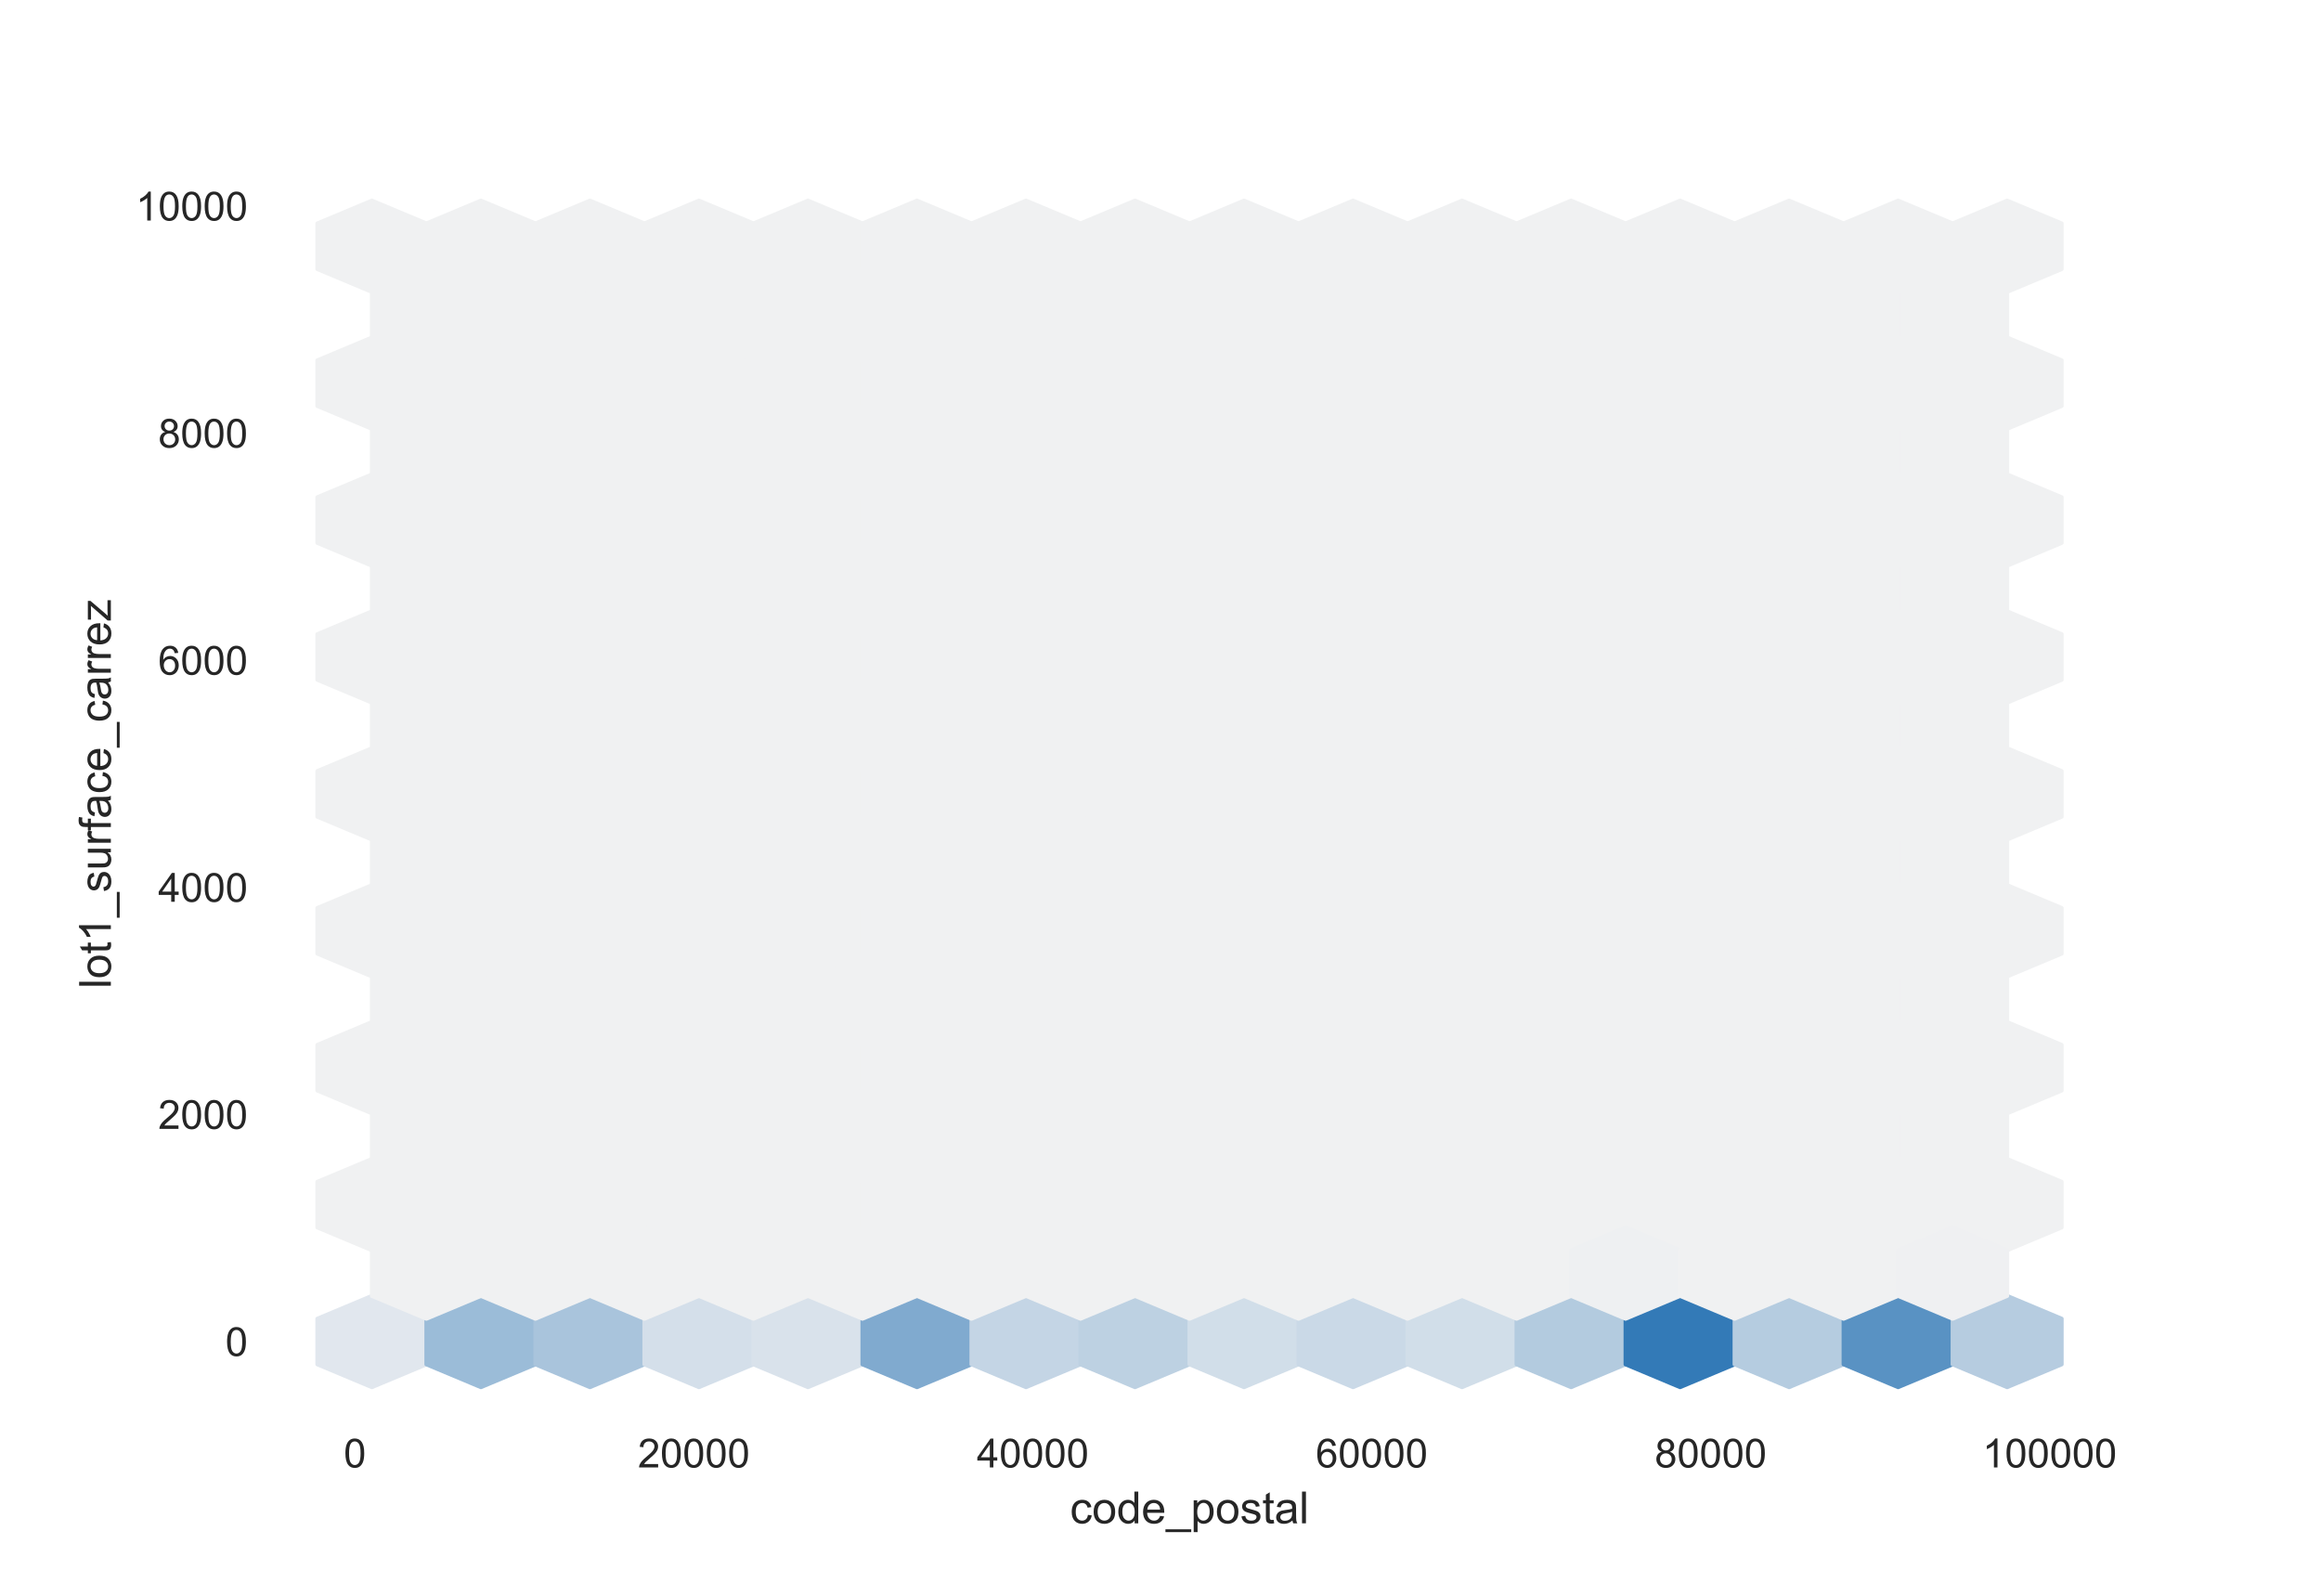 <?xml version="1.0" encoding="utf-8" standalone="no"?>
<!DOCTYPE svg PUBLIC "-//W3C//DTD SVG 1.1//EN"
  "http://www.w3.org/Graphics/SVG/1.1/DTD/svg11.dtd">
<!-- Created with matplotlib (https://matplotlib.org/) -->
<svg height="396pt" version="1.1" viewBox="0 0 576 396" width="576pt" xmlns="http://www.w3.org/2000/svg" xmlns:xlink="http://www.w3.org/1999/xlink">
 <defs>
  <style type="text/css">*{stroke-linecap:butt;stroke-linejoin:round;}</style>
 </defs>
 <g id="figure_1">
  <g id="patch_1">
   <path d="M 0 396 
L 576 396 
L 576 0 
L 0 0 
z
" style="fill:#ffffff;"/>
  </g>
  <g id="axes_1">
   <g id="patch_2">
    <path d="M 72 346.5 
L 518.4 346.5 
L 518.4 47.52 
L 72 47.52 
z
" style="fill:#ffffff;"/>
   </g>
   <g id="matplotlib.axis_1">
    <g id="xtick_1">
     <g id="text_1">
      <!-- 0 -->
      <g style="fill:#262626;" transform="translate(85.305 364.158)scale(0.1 -0.1)">
       <defs>
        <path d="M 4.156 35.297 
Q 4.156 48 6.766 55.734 
Q 9.375 63.484 14.516 67.672 
Q 19.672 71.875 27.484 71.875 
Q 33.25 71.875 37.594 69.547 
Q 41.938 67.234 44.766 62.859 
Q 47.609 58.5 49.219 52.219 
Q 50.828 45.953 50.828 35.297 
Q 50.828 22.703 48.234 14.969 
Q 45.656 7.234 40.5 3 
Q 35.359 -1.219 27.484 -1.219 
Q 17.141 -1.219 11.234 6.203 
Q 4.156 15.141 4.156 35.297 
z
M 13.188 35.297 
Q 13.188 17.672 17.312 11.828 
Q 21.438 6 27.484 6 
Q 33.547 6 37.672 11.859 
Q 41.797 17.719 41.797 35.297 
Q 41.797 52.984 37.672 58.781 
Q 33.547 64.594 27.391 64.594 
Q 21.344 64.594 17.719 59.469 
Q 13.188 52.938 13.188 35.297 
z
" id="ArialMT-48"/>
       </defs>
       <use xlink:href="#ArialMT-48"/>
      </g>
     </g>
    </g>
    <g id="xtick_2">
     <g id="text_2">
      <!-- 20000 -->
      <g style="fill:#262626;" transform="translate(158.299 364.158)scale(0.1 -0.1)">
       <defs>
        <path d="M 50.344 8.453 
L 50.344 0 
L 3.031 0 
Q 2.938 3.172 4.047 6.109 
Q 5.859 10.938 9.828 15.625 
Q 13.812 20.312 21.344 26.469 
Q 33.016 36.031 37.109 41.625 
Q 41.219 47.219 41.219 52.203 
Q 41.219 57.422 37.469 61 
Q 33.734 64.594 27.734 64.594 
Q 21.391 64.594 17.578 60.781 
Q 13.766 56.984 13.719 50.25 
L 4.688 51.172 
Q 5.609 61.281 11.656 66.578 
Q 17.719 71.875 27.938 71.875 
Q 38.234 71.875 44.234 66.156 
Q 50.25 60.453 50.25 52 
Q 50.25 47.703 48.484 43.547 
Q 46.734 39.406 42.656 34.812 
Q 38.578 30.219 29.109 22.219 
Q 21.188 15.578 18.938 13.203 
Q 16.703 10.844 15.234 8.453 
z
" id="ArialMT-50"/>
       </defs>
       <use xlink:href="#ArialMT-50"/>
       <use x="55.615" xlink:href="#ArialMT-48"/>
       <use x="111.23" xlink:href="#ArialMT-48"/>
       <use x="166.846" xlink:href="#ArialMT-48"/>
       <use x="222.461" xlink:href="#ArialMT-48"/>
      </g>
     </g>
    </g>
    <g id="xtick_3">
     <g id="text_3">
      <!-- 40000 -->
      <g style="fill:#262626;" transform="translate(242.415 364.158)scale(0.1 -0.1)">
       <defs>
        <path d="M 32.328 0 
L 32.328 17.141 
L 1.266 17.141 
L 1.266 25.203 
L 33.938 71.578 
L 41.109 71.578 
L 41.109 25.203 
L 50.781 25.203 
L 50.781 17.141 
L 41.109 17.141 
L 41.109 0 
z
M 32.328 25.203 
L 32.328 57.469 
L 9.906 25.203 
z
" id="ArialMT-52"/>
       </defs>
       <use xlink:href="#ArialMT-52"/>
       <use x="55.615" xlink:href="#ArialMT-48"/>
       <use x="111.23" xlink:href="#ArialMT-48"/>
       <use x="166.846" xlink:href="#ArialMT-48"/>
       <use x="222.461" xlink:href="#ArialMT-48"/>
      </g>
     </g>
    </g>
    <g id="xtick_4">
     <g id="text_4">
      <!-- 60000 -->
      <g style="fill:#262626;" transform="translate(326.531 364.158)scale(0.1 -0.1)">
       <defs>
        <path d="M 49.75 54.047 
L 41.016 53.375 
Q 39.844 58.547 37.703 60.891 
Q 34.125 64.656 28.906 64.656 
Q 24.703 64.656 21.531 62.312 
Q 17.391 59.281 14.984 53.469 
Q 12.594 47.656 12.5 36.922 
Q 15.672 41.75 20.266 44.094 
Q 24.859 46.438 29.891 46.438 
Q 38.672 46.438 44.844 39.969 
Q 51.031 33.5 51.031 23.25 
Q 51.031 16.5 48.125 10.719 
Q 45.219 4.938 40.141 1.859 
Q 35.062 -1.219 28.609 -1.219 
Q 17.625 -1.219 10.688 6.859 
Q 3.766 14.938 3.766 33.5 
Q 3.766 54.25 11.422 63.672 
Q 18.109 71.875 29.438 71.875 
Q 37.891 71.875 43.281 67.141 
Q 48.688 62.406 49.75 54.047 
z
M 13.875 23.188 
Q 13.875 18.656 15.797 14.5 
Q 17.719 10.359 21.188 8.172 
Q 24.656 6 28.469 6 
Q 34.031 6 38.031 10.484 
Q 42.047 14.984 42.047 22.703 
Q 42.047 30.125 38.078 34.391 
Q 34.125 38.672 28.125 38.672 
Q 22.172 38.672 18.016 34.391 
Q 13.875 30.125 13.875 23.188 
z
" id="ArialMT-54"/>
       </defs>
       <use xlink:href="#ArialMT-54"/>
       <use x="55.615" xlink:href="#ArialMT-48"/>
       <use x="111.23" xlink:href="#ArialMT-48"/>
       <use x="166.846" xlink:href="#ArialMT-48"/>
       <use x="222.461" xlink:href="#ArialMT-48"/>
      </g>
     </g>
    </g>
    <g id="xtick_5">
     <g id="text_5">
      <!-- 80000 -->
      <g style="fill:#262626;" transform="translate(410.647 364.158)scale(0.1 -0.1)">
       <defs>
        <path d="M 17.672 38.812 
Q 12.203 40.828 9.562 44.531 
Q 6.938 48.25 6.938 53.422 
Q 6.938 61.234 12.547 66.547 
Q 18.172 71.875 27.484 71.875 
Q 36.859 71.875 42.578 66.422 
Q 48.297 60.984 48.297 53.172 
Q 48.297 48.188 45.672 44.5 
Q 43.062 40.828 37.75 38.812 
Q 44.344 36.672 47.781 31.875 
Q 51.219 27.094 51.219 20.453 
Q 51.219 11.281 44.719 5.031 
Q 38.234 -1.219 27.641 -1.219 
Q 17.047 -1.219 10.547 5.047 
Q 4.047 11.328 4.047 20.703 
Q 4.047 27.688 7.594 32.391 
Q 11.141 37.109 17.672 38.812 
z
M 15.922 53.719 
Q 15.922 48.641 19.188 45.406 
Q 22.469 42.188 27.688 42.188 
Q 32.766 42.188 36.016 45.375 
Q 39.266 48.578 39.266 53.219 
Q 39.266 58.062 35.906 61.359 
Q 32.562 64.656 27.594 64.656 
Q 22.562 64.656 19.234 61.422 
Q 15.922 58.203 15.922 53.719 
z
M 13.094 20.656 
Q 13.094 16.891 14.875 13.375 
Q 16.656 9.859 20.172 7.922 
Q 23.688 6 27.734 6 
Q 34.031 6 38.125 10.047 
Q 42.234 14.109 42.234 20.359 
Q 42.234 26.703 38.016 30.859 
Q 33.797 35.016 27.438 35.016 
Q 21.234 35.016 17.156 30.906 
Q 13.094 26.812 13.094 20.656 
z
" id="ArialMT-56"/>
       </defs>
       <use xlink:href="#ArialMT-56"/>
       <use x="55.615" xlink:href="#ArialMT-48"/>
       <use x="111.23" xlink:href="#ArialMT-48"/>
       <use x="166.846" xlink:href="#ArialMT-48"/>
       <use x="222.461" xlink:href="#ArialMT-48"/>
      </g>
     </g>
    </g>
    <g id="xtick_6">
     <g id="text_6">
      <!-- 100000 -->
      <g style="fill:#262626;" transform="translate(491.983 364.158)scale(0.1 -0.1)">
       <defs>
        <path d="M 37.25 0 
L 28.469 0 
L 28.469 56 
Q 25.297 52.984 20.141 49.953 
Q 14.984 46.922 10.891 45.406 
L 10.891 53.906 
Q 18.266 57.375 23.781 62.297 
Q 29.297 67.234 31.594 71.875 
L 37.25 71.875 
z
" id="ArialMT-49"/>
       </defs>
       <use xlink:href="#ArialMT-49"/>
       <use x="55.615" xlink:href="#ArialMT-48"/>
       <use x="111.23" xlink:href="#ArialMT-48"/>
       <use x="166.846" xlink:href="#ArialMT-48"/>
       <use x="222.461" xlink:href="#ArialMT-48"/>
       <use x="278.076" xlink:href="#ArialMT-48"/>
      </g>
     </g>
    </g>
    <g id="text_7">
     <!-- code_postal -->
     <g style="fill:#262626;" transform="translate(265.54 378.019)scale(0.11 -0.11)">
      <defs>
       <path d="M 40.438 19 
L 49.078 17.875 
Q 47.656 8.938 41.812 3.875 
Q 35.984 -1.172 27.484 -1.172 
Q 16.844 -1.172 10.375 5.781 
Q 3.906 12.75 3.906 25.734 
Q 3.906 34.125 6.688 40.422 
Q 9.469 46.734 15.156 49.875 
Q 20.844 53.031 27.547 53.031 
Q 35.984 53.031 41.359 48.75 
Q 46.734 44.484 48.25 36.625 
L 39.703 35.297 
Q 38.484 40.531 35.375 43.156 
Q 32.281 45.797 27.875 45.797 
Q 21.234 45.797 17.078 41.031 
Q 12.938 36.281 12.938 25.984 
Q 12.938 15.531 16.938 10.797 
Q 20.953 6.062 27.391 6.062 
Q 32.562 6.062 36.031 9.234 
Q 39.5 12.406 40.438 19 
z
" id="ArialMT-99"/>
       <path d="M 3.328 25.922 
Q 3.328 40.328 11.328 47.266 
Q 18.016 53.031 27.641 53.031 
Q 38.328 53.031 45.109 46.016 
Q 51.906 39.016 51.906 26.656 
Q 51.906 16.656 48.906 10.906 
Q 45.906 5.172 40.156 2 
Q 34.422 -1.172 27.641 -1.172 
Q 16.75 -1.172 10.031 5.812 
Q 3.328 12.797 3.328 25.922 
z
M 12.359 25.922 
Q 12.359 15.969 16.703 11.016 
Q 21.047 6.062 27.641 6.062 
Q 34.188 6.062 38.531 11.031 
Q 42.875 16.016 42.875 26.219 
Q 42.875 35.844 38.5 40.797 
Q 34.125 45.75 27.641 45.75 
Q 21.047 45.75 16.703 40.812 
Q 12.359 35.891 12.359 25.922 
z
" id="ArialMT-111"/>
       <path d="M 40.234 0 
L 40.234 6.547 
Q 35.297 -1.172 25.734 -1.172 
Q 19.531 -1.172 14.328 2.25 
Q 9.125 5.672 6.266 11.797 
Q 3.422 17.922 3.422 25.875 
Q 3.422 33.641 6 39.969 
Q 8.594 46.297 13.766 49.656 
Q 18.953 53.031 25.344 53.031 
Q 30.031 53.031 33.688 51.047 
Q 37.359 49.078 39.656 45.906 
L 39.656 71.578 
L 48.391 71.578 
L 48.391 0 
z
M 12.453 25.875 
Q 12.453 15.922 16.641 10.984 
Q 20.844 6.062 26.562 6.062 
Q 32.328 6.062 36.344 10.766 
Q 40.375 15.484 40.375 25.141 
Q 40.375 35.797 36.266 40.766 
Q 32.172 45.75 26.172 45.75 
Q 20.312 45.75 16.375 40.969 
Q 12.453 36.188 12.453 25.875 
z
" id="ArialMT-100"/>
       <path d="M 42.094 16.703 
L 51.172 15.578 
Q 49.031 7.625 43.219 3.219 
Q 37.406 -1.172 28.375 -1.172 
Q 17 -1.172 10.328 5.828 
Q 3.656 12.844 3.656 25.484 
Q 3.656 38.578 10.391 45.797 
Q 17.141 53.031 27.875 53.031 
Q 38.281 53.031 44.875 45.953 
Q 51.469 38.875 51.469 26.031 
Q 51.469 25.25 51.422 23.688 
L 12.75 23.688 
Q 13.234 15.141 17.578 10.594 
Q 21.922 6.062 28.422 6.062 
Q 33.25 6.062 36.672 8.594 
Q 40.094 11.141 42.094 16.703 
z
M 13.234 30.906 
L 42.188 30.906 
Q 41.609 37.453 38.875 40.719 
Q 34.672 45.797 27.984 45.797 
Q 21.922 45.797 17.797 41.75 
Q 13.672 37.703 13.234 30.906 
z
" id="ArialMT-101"/>
       <path d="M -1.516 -19.875 
L -1.516 -13.531 
L 56.734 -13.531 
L 56.734 -19.875 
z
" id="ArialMT-95"/>
       <path d="M 6.594 -19.875 
L 6.594 51.859 
L 14.594 51.859 
L 14.594 45.125 
Q 17.438 49.078 21 51.047 
Q 24.562 53.031 29.641 53.031 
Q 36.281 53.031 41.359 49.609 
Q 46.438 46.188 49.016 39.953 
Q 51.609 33.734 51.609 26.312 
Q 51.609 18.359 48.75 11.984 
Q 45.906 5.609 40.453 2.219 
Q 35.016 -1.172 29 -1.172 
Q 24.609 -1.172 21.109 0.688 
Q 17.625 2.547 15.375 5.375 
L 15.375 -19.875 
z
M 14.547 25.641 
Q 14.547 15.625 18.594 10.844 
Q 22.656 6.062 28.422 6.062 
Q 34.281 6.062 38.453 11.016 
Q 42.625 15.969 42.625 26.375 
Q 42.625 36.281 38.547 41.203 
Q 34.469 46.141 28.812 46.141 
Q 23.188 46.141 18.859 40.891 
Q 14.547 35.641 14.547 25.641 
z
" id="ArialMT-112"/>
       <path d="M 3.078 15.484 
L 11.766 16.844 
Q 12.5 11.625 15.844 8.844 
Q 19.188 6.062 25.203 6.062 
Q 31.25 6.062 34.172 8.516 
Q 37.109 10.984 37.109 14.312 
Q 37.109 17.281 34.516 19 
Q 32.719 20.172 25.531 21.969 
Q 15.875 24.422 12.141 26.203 
Q 8.406 27.984 6.469 31.125 
Q 4.547 34.281 4.547 38.094 
Q 4.547 41.547 6.125 44.5 
Q 7.719 47.469 10.453 49.422 
Q 12.5 50.922 16.031 51.969 
Q 19.578 53.031 23.641 53.031 
Q 29.734 53.031 34.344 51.266 
Q 38.969 49.516 41.156 46.5 
Q 43.359 43.5 44.188 38.484 
L 35.594 37.312 
Q 35.016 41.312 32.203 43.547 
Q 29.391 45.797 24.266 45.797 
Q 18.219 45.797 15.625 43.797 
Q 13.031 41.797 13.031 39.109 
Q 13.031 37.406 14.109 36.031 
Q 15.188 34.625 17.484 33.688 
Q 18.797 33.203 25.25 31.453 
Q 34.578 28.953 38.25 27.359 
Q 41.938 25.781 44.031 22.75 
Q 46.141 19.734 46.141 15.234 
Q 46.141 10.844 43.578 6.953 
Q 41.016 3.078 36.172 0.953 
Q 31.344 -1.172 25.25 -1.172 
Q 15.141 -1.172 9.844 3.031 
Q 4.547 7.234 3.078 15.484 
z
" id="ArialMT-115"/>
       <path d="M 25.781 7.859 
L 27.047 0.094 
Q 23.344 -0.688 20.406 -0.688 
Q 15.625 -0.688 12.984 0.828 
Q 10.359 2.344 9.281 4.812 
Q 8.203 7.281 8.203 15.188 
L 8.203 45.016 
L 1.766 45.016 
L 1.766 51.859 
L 8.203 51.859 
L 8.203 64.703 
L 16.938 69.969 
L 16.938 51.859 
L 25.781 51.859 
L 25.781 45.016 
L 16.938 45.016 
L 16.938 14.703 
Q 16.938 10.938 17.406 9.859 
Q 17.875 8.797 18.922 8.156 
Q 19.969 7.516 21.922 7.516 
Q 23.391 7.516 25.781 7.859 
z
" id="ArialMT-116"/>
       <path d="M 40.438 6.391 
Q 35.547 2.25 31.031 0.531 
Q 26.516 -1.172 21.344 -1.172 
Q 12.797 -1.172 8.203 3 
Q 3.609 7.172 3.609 13.672 
Q 3.609 17.484 5.344 20.625 
Q 7.078 23.781 9.891 25.688 
Q 12.703 27.594 16.219 28.562 
Q 18.797 29.25 24.031 29.891 
Q 34.672 31.156 39.703 32.906 
Q 39.75 34.719 39.75 35.203 
Q 39.75 40.578 37.25 42.781 
Q 33.891 45.75 27.25 45.75 
Q 21.047 45.75 18.094 43.578 
Q 15.141 41.406 13.719 35.891 
L 5.125 37.062 
Q 6.297 42.578 8.984 45.969 
Q 11.672 49.359 16.75 51.188 
Q 21.828 53.031 28.516 53.031 
Q 35.156 53.031 39.297 51.469 
Q 43.453 49.906 45.406 47.531 
Q 47.359 45.172 48.141 41.547 
Q 48.578 39.312 48.578 33.453 
L 48.578 21.734 
Q 48.578 9.469 49.141 6.219 
Q 49.703 2.984 51.375 0 
L 42.188 0 
Q 40.828 2.734 40.438 6.391 
z
M 39.703 26.031 
Q 34.906 24.078 25.344 22.703 
Q 19.922 21.922 17.672 20.938 
Q 15.438 19.969 14.203 18.094 
Q 12.984 16.219 12.984 13.922 
Q 12.984 10.406 15.641 8.062 
Q 18.312 5.719 23.438 5.719 
Q 28.516 5.719 32.469 7.938 
Q 36.422 10.156 38.281 14.016 
Q 39.703 17 39.703 22.797 
z
" id="ArialMT-97"/>
       <path d="M 6.391 0 
L 6.391 71.578 
L 15.188 71.578 
L 15.188 0 
z
" id="ArialMT-108"/>
      </defs>
      <use xlink:href="#ArialMT-99"/>
      <use x="50" xlink:href="#ArialMT-111"/>
      <use x="105.615" xlink:href="#ArialMT-100"/>
      <use x="161.23" xlink:href="#ArialMT-101"/>
      <use x="216.846" xlink:href="#ArialMT-95"/>
      <use x="272.461" xlink:href="#ArialMT-112"/>
      <use x="328.076" xlink:href="#ArialMT-111"/>
      <use x="383.691" xlink:href="#ArialMT-115"/>
      <use x="433.691" xlink:href="#ArialMT-116"/>
      <use x="461.475" xlink:href="#ArialMT-97"/>
      <use x="517.09" xlink:href="#ArialMT-108"/>
     </g>
    </g>
   </g>
   <g id="matplotlib.axis_2">
    <g id="ytick_1">
     <g id="text_8">
      <!-- 0 -->
      <g style="fill:#262626;" transform="translate(55.939 336.493)scale(0.1 -0.1)">
       <use xlink:href="#ArialMT-48"/>
      </g>
     </g>
    </g>
    <g id="ytick_2">
     <g id="text_9">
      <!-- 2000 -->
      <g style="fill:#262626;" transform="translate(39.256 280.138)scale(0.1 -0.1)">
       <use xlink:href="#ArialMT-50"/>
       <use x="55.615" xlink:href="#ArialMT-48"/>
       <use x="111.23" xlink:href="#ArialMT-48"/>
       <use x="166.846" xlink:href="#ArialMT-48"/>
      </g>
     </g>
    </g>
    <g id="ytick_3">
     <g id="text_10">
      <!-- 4000 -->
      <g style="fill:#262626;" transform="translate(39.256 223.784)scale(0.1 -0.1)">
       <use xlink:href="#ArialMT-52"/>
       <use x="55.615" xlink:href="#ArialMT-48"/>
       <use x="111.23" xlink:href="#ArialMT-48"/>
       <use x="166.846" xlink:href="#ArialMT-48"/>
      </g>
     </g>
    </g>
    <g id="ytick_4">
     <g id="text_11">
      <!-- 6000 -->
      <g style="fill:#262626;" transform="translate(39.256 167.429)scale(0.1 -0.1)">
       <use xlink:href="#ArialMT-54"/>
       <use x="55.615" xlink:href="#ArialMT-48"/>
       <use x="111.23" xlink:href="#ArialMT-48"/>
       <use x="166.846" xlink:href="#ArialMT-48"/>
      </g>
     </g>
    </g>
    <g id="ytick_5">
     <g id="text_12">
      <!-- 8000 -->
      <g style="fill:#262626;" transform="translate(39.256 111.074)scale(0.1 -0.1)">
       <use xlink:href="#ArialMT-56"/>
       <use x="55.615" xlink:href="#ArialMT-48"/>
       <use x="111.23" xlink:href="#ArialMT-48"/>
       <use x="166.846" xlink:href="#ArialMT-48"/>
      </g>
     </g>
    </g>
    <g id="ytick_6">
     <g id="text_13">
      <!-- 10000 -->
      <g style="fill:#262626;" transform="translate(33.695 54.72)scale(0.1 -0.1)">
       <use xlink:href="#ArialMT-49"/>
       <use x="55.615" xlink:href="#ArialMT-48"/>
       <use x="111.23" xlink:href="#ArialMT-48"/>
       <use x="166.846" xlink:href="#ArialMT-48"/>
       <use x="222.461" xlink:href="#ArialMT-48"/>
      </g>
     </g>
    </g>
    <g id="text_14">
     <!-- lot1_surface_carrez -->
     <g style="fill:#262626;" transform="translate(27.509 245.309)rotate(-90)scale(0.11 -0.11)">
      <defs>
       <path d="M 40.578 0 
L 40.578 7.625 
Q 34.516 -1.172 24.125 -1.172 
Q 19.531 -1.172 15.547 0.578 
Q 11.578 2.344 9.641 5 
Q 7.719 7.672 6.938 11.531 
Q 6.391 14.109 6.391 19.734 
L 6.391 51.859 
L 15.188 51.859 
L 15.188 23.094 
Q 15.188 16.219 15.719 13.812 
Q 16.547 10.359 19.234 8.375 
Q 21.922 6.391 25.875 6.391 
Q 29.828 6.391 33.297 8.422 
Q 36.766 10.453 38.203 13.938 
Q 39.656 17.438 39.656 24.078 
L 39.656 51.859 
L 48.438 51.859 
L 48.438 0 
z
" id="ArialMT-117"/>
       <path d="M 6.5 0 
L 6.5 51.859 
L 14.406 51.859 
L 14.406 44 
Q 17.438 49.516 20 51.266 
Q 22.562 53.031 25.641 53.031 
Q 30.078 53.031 34.672 50.203 
L 31.641 42.047 
Q 28.422 43.953 25.203 43.953 
Q 22.312 43.953 20.016 42.219 
Q 17.719 40.484 16.75 37.406 
Q 15.281 32.719 15.281 27.156 
L 15.281 0 
z
" id="ArialMT-114"/>
       <path d="M 8.688 0 
L 8.688 45.016 
L 0.922 45.016 
L 0.922 51.859 
L 8.688 51.859 
L 8.688 57.375 
Q 8.688 62.594 9.625 65.141 
Q 10.891 68.562 14.078 70.672 
Q 17.281 72.797 23.047 72.797 
Q 26.766 72.797 31.25 71.922 
L 29.938 64.266 
Q 27.203 64.75 24.75 64.75 
Q 20.75 64.75 19.094 63.031 
Q 17.438 61.328 17.438 56.641 
L 17.438 51.859 
L 27.547 51.859 
L 27.547 45.016 
L 17.438 45.016 
L 17.438 0 
z
" id="ArialMT-102"/>
       <path d="M 1.953 0 
L 1.953 7.125 
L 34.969 45.016 
Q 29.344 44.734 25.047 44.734 
L 3.906 44.734 
L 3.906 51.859 
L 46.297 51.859 
L 46.297 46.047 
L 18.219 13.141 
L 12.797 7.125 
Q 18.703 7.562 23.875 7.562 
L 47.859 7.562 
L 47.859 0 
z
" id="ArialMT-122"/>
      </defs>
      <use xlink:href="#ArialMT-108"/>
      <use x="22.217" xlink:href="#ArialMT-111"/>
      <use x="77.832" xlink:href="#ArialMT-116"/>
      <use x="105.615" xlink:href="#ArialMT-49"/>
      <use x="161.23" xlink:href="#ArialMT-95"/>
      <use x="216.846" xlink:href="#ArialMT-115"/>
      <use x="266.846" xlink:href="#ArialMT-117"/>
      <use x="322.461" xlink:href="#ArialMT-114"/>
      <use x="355.762" xlink:href="#ArialMT-102"/>
      <use x="383.545" xlink:href="#ArialMT-97"/>
      <use x="439.16" xlink:href="#ArialMT-99"/>
      <use x="489.16" xlink:href="#ArialMT-101"/>
      <use x="544.775" xlink:href="#ArialMT-95"/>
      <use x="600.391" xlink:href="#ArialMT-99"/>
      <use x="650.391" xlink:href="#ArialMT-97"/>
      <use x="706.006" xlink:href="#ArialMT-114"/>
      <use x="739.307" xlink:href="#ArialMT-114"/>
      <use x="772.607" xlink:href="#ArialMT-101"/>
      <use x="828.223" xlink:href="#ArialMT-122"/>
     </g>
    </g>
   </g>
   <g id="PolyCollection_1">
    <defs>
     <path d="M 101.612 -57.424 
L 101.612 -68.749 
L 88.085 -74.411 
L 74.558 -68.749 
L 74.558 -57.424 
L 88.085 -51.761 
z
" id="C0_0_702405ff6b"/>
    </defs>
    <g clip-path="url(#p55f3442766)">
     <use style="fill:#e1e7ee;stroke:#e1e7ee;" x="4.206" xlink:href="#C0_0_702405ff6b" y="395.996"/>
    </g>
    <g clip-path="url(#p55f3442766)">
     <use style="fill:#f0f1f2;stroke:#f0f1f2;" x="4.206" xlink:href="#C0_0_702405ff6b" y="362.021"/>
    </g>
    <g clip-path="url(#p55f3442766)">
     <use style="fill:#f0f1f2;stroke:#f0f1f2;" x="4.206" xlink:href="#C0_0_702405ff6b" y="328.046"/>
    </g>
    <g clip-path="url(#p55f3442766)">
     <use style="fill:#f0f1f2;stroke:#f0f1f2;" x="4.206" xlink:href="#C0_0_702405ff6b" y="294.071"/>
    </g>
    <g clip-path="url(#p55f3442766)">
     <use style="fill:#f0f1f2;stroke:#f0f1f2;" x="4.206" xlink:href="#C0_0_702405ff6b" y="260.096"/>
    </g>
    <g clip-path="url(#p55f3442766)">
     <use style="fill:#f0f1f2;stroke:#f0f1f2;" x="4.206" xlink:href="#C0_0_702405ff6b" y="226.121"/>
    </g>
    <g clip-path="url(#p55f3442766)">
     <use style="fill:#f0f1f2;stroke:#f0f1f2;" x="4.206" xlink:href="#C0_0_702405ff6b" y="192.146"/>
    </g>
    <g clip-path="url(#p55f3442766)">
     <use style="fill:#f0f1f2;stroke:#f0f1f2;" x="4.206" xlink:href="#C0_0_702405ff6b" y="158.171"/>
    </g>
    <g clip-path="url(#p55f3442766)">
     <use style="fill:#f0f1f2;stroke:#f0f1f2;" x="4.206" xlink:href="#C0_0_702405ff6b" y="124.196"/>
    </g>
    <g clip-path="url(#p55f3442766)">
     <use style="fill:#9bbcd8;stroke:#9bbcd8;" x="31.26" xlink:href="#C0_0_702405ff6b" y="395.996"/>
    </g>
    <g clip-path="url(#p55f3442766)">
     <use style="fill:#f0f1f2;stroke:#f0f1f2;" x="31.26" xlink:href="#C0_0_702405ff6b" y="362.021"/>
    </g>
    <g clip-path="url(#p55f3442766)">
     <use style="fill:#f0f1f2;stroke:#f0f1f2;" x="31.26" xlink:href="#C0_0_702405ff6b" y="328.046"/>
    </g>
    <g clip-path="url(#p55f3442766)">
     <use style="fill:#f0f1f2;stroke:#f0f1f2;" x="31.26" xlink:href="#C0_0_702405ff6b" y="294.071"/>
    </g>
    <g clip-path="url(#p55f3442766)">
     <use style="fill:#f0f1f2;stroke:#f0f1f2;" x="31.26" xlink:href="#C0_0_702405ff6b" y="260.096"/>
    </g>
    <g clip-path="url(#p55f3442766)">
     <use style="fill:#f0f1f2;stroke:#f0f1f2;" x="31.26" xlink:href="#C0_0_702405ff6b" y="226.121"/>
    </g>
    <g clip-path="url(#p55f3442766)">
     <use style="fill:#f0f1f2;stroke:#f0f1f2;" x="31.26" xlink:href="#C0_0_702405ff6b" y="192.146"/>
    </g>
    <g clip-path="url(#p55f3442766)">
     <use style="fill:#f0f1f2;stroke:#f0f1f2;" x="31.26" xlink:href="#C0_0_702405ff6b" y="158.171"/>
    </g>
    <g clip-path="url(#p55f3442766)">
     <use style="fill:#f0f1f2;stroke:#f0f1f2;" x="31.26" xlink:href="#C0_0_702405ff6b" y="124.196"/>
    </g>
    <g clip-path="url(#p55f3442766)">
     <use style="fill:#a9c4dc;stroke:#a9c4dc;" x="58.315" xlink:href="#C0_0_702405ff6b" y="395.996"/>
    </g>
    <g clip-path="url(#p55f3442766)">
     <use style="fill:#f0f1f2;stroke:#f0f1f2;" x="58.315" xlink:href="#C0_0_702405ff6b" y="362.021"/>
    </g>
    <g clip-path="url(#p55f3442766)">
     <use style="fill:#f0f1f2;stroke:#f0f1f2;" x="58.315" xlink:href="#C0_0_702405ff6b" y="328.046"/>
    </g>
    <g clip-path="url(#p55f3442766)">
     <use style="fill:#f0f1f2;stroke:#f0f1f2;" x="58.315" xlink:href="#C0_0_702405ff6b" y="294.071"/>
    </g>
    <g clip-path="url(#p55f3442766)">
     <use style="fill:#f0f1f2;stroke:#f0f1f2;" x="58.315" xlink:href="#C0_0_702405ff6b" y="260.096"/>
    </g>
    <g clip-path="url(#p55f3442766)">
     <use style="fill:#f0f1f2;stroke:#f0f1f2;" x="58.315" xlink:href="#C0_0_702405ff6b" y="226.121"/>
    </g>
    <g clip-path="url(#p55f3442766)">
     <use style="fill:#f0f1f2;stroke:#f0f1f2;" x="58.315" xlink:href="#C0_0_702405ff6b" y="192.146"/>
    </g>
    <g clip-path="url(#p55f3442766)">
     <use style="fill:#f0f1f2;stroke:#f0f1f2;" x="58.315" xlink:href="#C0_0_702405ff6b" y="158.171"/>
    </g>
    <g clip-path="url(#p55f3442766)">
     <use style="fill:#f0f1f2;stroke:#f0f1f2;" x="58.315" xlink:href="#C0_0_702405ff6b" y="124.196"/>
    </g>
    <g clip-path="url(#p55f3442766)">
     <use style="fill:#d4dfea;stroke:#d4dfea;" x="85.369" xlink:href="#C0_0_702405ff6b" y="395.996"/>
    </g>
    <g clip-path="url(#p55f3442766)">
     <use style="fill:#f0f1f2;stroke:#f0f1f2;" x="85.369" xlink:href="#C0_0_702405ff6b" y="362.021"/>
    </g>
    <g clip-path="url(#p55f3442766)">
     <use style="fill:#f0f1f2;stroke:#f0f1f2;" x="85.369" xlink:href="#C0_0_702405ff6b" y="328.046"/>
    </g>
    <g clip-path="url(#p55f3442766)">
     <use style="fill:#f0f1f2;stroke:#f0f1f2;" x="85.369" xlink:href="#C0_0_702405ff6b" y="294.071"/>
    </g>
    <g clip-path="url(#p55f3442766)">
     <use style="fill:#f0f1f2;stroke:#f0f1f2;" x="85.369" xlink:href="#C0_0_702405ff6b" y="260.096"/>
    </g>
    <g clip-path="url(#p55f3442766)">
     <use style="fill:#f0f1f2;stroke:#f0f1f2;" x="85.369" xlink:href="#C0_0_702405ff6b" y="226.121"/>
    </g>
    <g clip-path="url(#p55f3442766)">
     <use style="fill:#f0f1f2;stroke:#f0f1f2;" x="85.369" xlink:href="#C0_0_702405ff6b" y="192.146"/>
    </g>
    <g clip-path="url(#p55f3442766)">
     <use style="fill:#f0f1f2;stroke:#f0f1f2;" x="85.369" xlink:href="#C0_0_702405ff6b" y="158.171"/>
    </g>
    <g clip-path="url(#p55f3442766)">
     <use style="fill:#f0f1f2;stroke:#f0f1f2;" x="85.369" xlink:href="#C0_0_702405ff6b" y="124.196"/>
    </g>
    <g clip-path="url(#p55f3442766)">
     <use style="fill:#d9e2eb;stroke:#d9e2eb;" x="112.424" xlink:href="#C0_0_702405ff6b" y="395.996"/>
    </g>
    <g clip-path="url(#p55f3442766)">
     <use style="fill:#f0f1f2;stroke:#f0f1f2;" x="112.424" xlink:href="#C0_0_702405ff6b" y="362.021"/>
    </g>
    <g clip-path="url(#p55f3442766)">
     <use style="fill:#f0f1f2;stroke:#f0f1f2;" x="112.424" xlink:href="#C0_0_702405ff6b" y="328.046"/>
    </g>
    <g clip-path="url(#p55f3442766)">
     <use style="fill:#f0f1f2;stroke:#f0f1f2;" x="112.424" xlink:href="#C0_0_702405ff6b" y="294.071"/>
    </g>
    <g clip-path="url(#p55f3442766)">
     <use style="fill:#f0f1f2;stroke:#f0f1f2;" x="112.424" xlink:href="#C0_0_702405ff6b" y="260.096"/>
    </g>
    <g clip-path="url(#p55f3442766)">
     <use style="fill:#f0f1f2;stroke:#f0f1f2;" x="112.424" xlink:href="#C0_0_702405ff6b" y="226.121"/>
    </g>
    <g clip-path="url(#p55f3442766)">
     <use style="fill:#f0f1f2;stroke:#f0f1f2;" x="112.424" xlink:href="#C0_0_702405ff6b" y="192.146"/>
    </g>
    <g clip-path="url(#p55f3442766)">
     <use style="fill:#f0f1f2;stroke:#f0f1f2;" x="112.424" xlink:href="#C0_0_702405ff6b" y="158.171"/>
    </g>
    <g clip-path="url(#p55f3442766)">
     <use style="fill:#f0f1f2;stroke:#f0f1f2;" x="112.424" xlink:href="#C0_0_702405ff6b" y="124.196"/>
    </g>
    <g clip-path="url(#p55f3442766)">
     <use style="fill:#80aacf;stroke:#80aacf;" x="139.479" xlink:href="#C0_0_702405ff6b" y="395.996"/>
    </g>
    <g clip-path="url(#p55f3442766)">
     <use style="fill:#f0f1f2;stroke:#f0f1f2;" x="139.479" xlink:href="#C0_0_702405ff6b" y="362.021"/>
    </g>
    <g clip-path="url(#p55f3442766)">
     <use style="fill:#f0f1f2;stroke:#f0f1f2;" x="139.479" xlink:href="#C0_0_702405ff6b" y="328.046"/>
    </g>
    <g clip-path="url(#p55f3442766)">
     <use style="fill:#f0f1f2;stroke:#f0f1f2;" x="139.479" xlink:href="#C0_0_702405ff6b" y="294.071"/>
    </g>
    <g clip-path="url(#p55f3442766)">
     <use style="fill:#f0f1f2;stroke:#f0f1f2;" x="139.479" xlink:href="#C0_0_702405ff6b" y="260.096"/>
    </g>
    <g clip-path="url(#p55f3442766)">
     <use style="fill:#f0f1f2;stroke:#f0f1f2;" x="139.479" xlink:href="#C0_0_702405ff6b" y="226.121"/>
    </g>
    <g clip-path="url(#p55f3442766)">
     <use style="fill:#f0f1f2;stroke:#f0f1f2;" x="139.479" xlink:href="#C0_0_702405ff6b" y="192.146"/>
    </g>
    <g clip-path="url(#p55f3442766)">
     <use style="fill:#f0f1f2;stroke:#f0f1f2;" x="139.479" xlink:href="#C0_0_702405ff6b" y="158.171"/>
    </g>
    <g clip-path="url(#p55f3442766)">
     <use style="fill:#f0f1f2;stroke:#f0f1f2;" x="139.479" xlink:href="#C0_0_702405ff6b" y="124.196"/>
    </g>
    <g clip-path="url(#p55f3442766)">
     <use style="fill:#c4d5e5;stroke:#c4d5e5;" x="166.533" xlink:href="#C0_0_702405ff6b" y="395.996"/>
    </g>
    <g clip-path="url(#p55f3442766)">
     <use style="fill:#f0f1f2;stroke:#f0f1f2;" x="166.533" xlink:href="#C0_0_702405ff6b" y="362.021"/>
    </g>
    <g clip-path="url(#p55f3442766)">
     <use style="fill:#f0f1f2;stroke:#f0f1f2;" x="166.533" xlink:href="#C0_0_702405ff6b" y="328.046"/>
    </g>
    <g clip-path="url(#p55f3442766)">
     <use style="fill:#f0f1f2;stroke:#f0f1f2;" x="166.533" xlink:href="#C0_0_702405ff6b" y="294.071"/>
    </g>
    <g clip-path="url(#p55f3442766)">
     <use style="fill:#f0f1f2;stroke:#f0f1f2;" x="166.533" xlink:href="#C0_0_702405ff6b" y="260.096"/>
    </g>
    <g clip-path="url(#p55f3442766)">
     <use style="fill:#f0f1f2;stroke:#f0f1f2;" x="166.533" xlink:href="#C0_0_702405ff6b" y="226.121"/>
    </g>
    <g clip-path="url(#p55f3442766)">
     <use style="fill:#f0f1f2;stroke:#f0f1f2;" x="166.533" xlink:href="#C0_0_702405ff6b" y="192.146"/>
    </g>
    <g clip-path="url(#p55f3442766)">
     <use style="fill:#f0f1f2;stroke:#f0f1f2;" x="166.533" xlink:href="#C0_0_702405ff6b" y="158.171"/>
    </g>
    <g clip-path="url(#p55f3442766)">
     <use style="fill:#f0f1f2;stroke:#f0f1f2;" x="166.533" xlink:href="#C0_0_702405ff6b" y="124.196"/>
    </g>
    <g clip-path="url(#p55f3442766)">
     <use style="fill:#bdd1e2;stroke:#bdd1e2;" x="193.588" xlink:href="#C0_0_702405ff6b" y="395.996"/>
    </g>
    <g clip-path="url(#p55f3442766)">
     <use style="fill:#f0f1f2;stroke:#f0f1f2;" x="193.588" xlink:href="#C0_0_702405ff6b" y="362.021"/>
    </g>
    <g clip-path="url(#p55f3442766)">
     <use style="fill:#f0f1f2;stroke:#f0f1f2;" x="193.588" xlink:href="#C0_0_702405ff6b" y="328.046"/>
    </g>
    <g clip-path="url(#p55f3442766)">
     <use style="fill:#f0f1f2;stroke:#f0f1f2;" x="193.588" xlink:href="#C0_0_702405ff6b" y="294.071"/>
    </g>
    <g clip-path="url(#p55f3442766)">
     <use style="fill:#f0f1f2;stroke:#f0f1f2;" x="193.588" xlink:href="#C0_0_702405ff6b" y="260.096"/>
    </g>
    <g clip-path="url(#p55f3442766)">
     <use style="fill:#f0f1f2;stroke:#f0f1f2;" x="193.588" xlink:href="#C0_0_702405ff6b" y="226.121"/>
    </g>
    <g clip-path="url(#p55f3442766)">
     <use style="fill:#f0f1f2;stroke:#f0f1f2;" x="193.588" xlink:href="#C0_0_702405ff6b" y="192.146"/>
    </g>
    <g clip-path="url(#p55f3442766)">
     <use style="fill:#f0f1f2;stroke:#f0f1f2;" x="193.588" xlink:href="#C0_0_702405ff6b" y="158.171"/>
    </g>
    <g clip-path="url(#p55f3442766)">
     <use style="fill:#f0f1f2;stroke:#f0f1f2;" x="193.588" xlink:href="#C0_0_702405ff6b" y="124.196"/>
    </g>
    <g clip-path="url(#p55f3442766)">
     <use style="fill:#d1dee9;stroke:#d1dee9;" x="220.642" xlink:href="#C0_0_702405ff6b" y="395.996"/>
    </g>
    <g clip-path="url(#p55f3442766)">
     <use style="fill:#f0f1f2;stroke:#f0f1f2;" x="220.642" xlink:href="#C0_0_702405ff6b" y="362.021"/>
    </g>
    <g clip-path="url(#p55f3442766)">
     <use style="fill:#f0f1f2;stroke:#f0f1f2;" x="220.642" xlink:href="#C0_0_702405ff6b" y="328.046"/>
    </g>
    <g clip-path="url(#p55f3442766)">
     <use style="fill:#f0f1f2;stroke:#f0f1f2;" x="220.642" xlink:href="#C0_0_702405ff6b" y="294.071"/>
    </g>
    <g clip-path="url(#p55f3442766)">
     <use style="fill:#f0f1f2;stroke:#f0f1f2;" x="220.642" xlink:href="#C0_0_702405ff6b" y="260.096"/>
    </g>
    <g clip-path="url(#p55f3442766)">
     <use style="fill:#f0f1f2;stroke:#f0f1f2;" x="220.642" xlink:href="#C0_0_702405ff6b" y="226.121"/>
    </g>
    <g clip-path="url(#p55f3442766)">
     <use style="fill:#f0f1f2;stroke:#f0f1f2;" x="220.642" xlink:href="#C0_0_702405ff6b" y="192.146"/>
    </g>
    <g clip-path="url(#p55f3442766)">
     <use style="fill:#f0f1f2;stroke:#f0f1f2;" x="220.642" xlink:href="#C0_0_702405ff6b" y="158.171"/>
    </g>
    <g clip-path="url(#p55f3442766)">
     <use style="fill:#f0f1f2;stroke:#f0f1f2;" x="220.642" xlink:href="#C0_0_702405ff6b" y="124.196"/>
    </g>
    <g clip-path="url(#p55f3442766)">
     <use style="fill:#cad9e7;stroke:#cad9e7;" x="247.697" xlink:href="#C0_0_702405ff6b" y="395.996"/>
    </g>
    <g clip-path="url(#p55f3442766)">
     <use style="fill:#f0f1f2;stroke:#f0f1f2;" x="247.697" xlink:href="#C0_0_702405ff6b" y="362.021"/>
    </g>
    <g clip-path="url(#p55f3442766)">
     <use style="fill:#f0f1f2;stroke:#f0f1f2;" x="247.697" xlink:href="#C0_0_702405ff6b" y="328.046"/>
    </g>
    <g clip-path="url(#p55f3442766)">
     <use style="fill:#f0f1f2;stroke:#f0f1f2;" x="247.697" xlink:href="#C0_0_702405ff6b" y="294.071"/>
    </g>
    <g clip-path="url(#p55f3442766)">
     <use style="fill:#f0f1f2;stroke:#f0f1f2;" x="247.697" xlink:href="#C0_0_702405ff6b" y="260.096"/>
    </g>
    <g clip-path="url(#p55f3442766)">
     <use style="fill:#f0f1f2;stroke:#f0f1f2;" x="247.697" xlink:href="#C0_0_702405ff6b" y="226.121"/>
    </g>
    <g clip-path="url(#p55f3442766)">
     <use style="fill:#f0f1f2;stroke:#f0f1f2;" x="247.697" xlink:href="#C0_0_702405ff6b" y="192.146"/>
    </g>
    <g clip-path="url(#p55f3442766)">
     <use style="fill:#f0f1f2;stroke:#f0f1f2;" x="247.697" xlink:href="#C0_0_702405ff6b" y="158.171"/>
    </g>
    <g clip-path="url(#p55f3442766)">
     <use style="fill:#f0f1f2;stroke:#f0f1f2;" x="247.697" xlink:href="#C0_0_702405ff6b" y="124.196"/>
    </g>
    <g clip-path="url(#p55f3442766)">
     <use style="fill:#d1dee9;stroke:#d1dee9;" x="274.751" xlink:href="#C0_0_702405ff6b" y="395.996"/>
    </g>
    <g clip-path="url(#p55f3442766)">
     <use style="fill:#f0f1f2;stroke:#f0f1f2;" x="274.751" xlink:href="#C0_0_702405ff6b" y="362.021"/>
    </g>
    <g clip-path="url(#p55f3442766)">
     <use style="fill:#f0f1f2;stroke:#f0f1f2;" x="274.751" xlink:href="#C0_0_702405ff6b" y="328.046"/>
    </g>
    <g clip-path="url(#p55f3442766)">
     <use style="fill:#f0f1f2;stroke:#f0f1f2;" x="274.751" xlink:href="#C0_0_702405ff6b" y="294.071"/>
    </g>
    <g clip-path="url(#p55f3442766)">
     <use style="fill:#f0f1f2;stroke:#f0f1f2;" x="274.751" xlink:href="#C0_0_702405ff6b" y="260.096"/>
    </g>
    <g clip-path="url(#p55f3442766)">
     <use style="fill:#f0f1f2;stroke:#f0f1f2;" x="274.751" xlink:href="#C0_0_702405ff6b" y="226.121"/>
    </g>
    <g clip-path="url(#p55f3442766)">
     <use style="fill:#f0f1f2;stroke:#f0f1f2;" x="274.751" xlink:href="#C0_0_702405ff6b" y="192.146"/>
    </g>
    <g clip-path="url(#p55f3442766)">
     <use style="fill:#f0f1f2;stroke:#f0f1f2;" x="274.751" xlink:href="#C0_0_702405ff6b" y="158.171"/>
    </g>
    <g clip-path="url(#p55f3442766)">
     <use style="fill:#f0f1f2;stroke:#f0f1f2;" x="274.751" xlink:href="#C0_0_702405ff6b" y="124.196"/>
    </g>
    <g clip-path="url(#p55f3442766)">
     <use style="fill:#b3cbdf;stroke:#b3cbdf;" x="301.806" xlink:href="#C0_0_702405ff6b" y="395.996"/>
    </g>
    <g clip-path="url(#p55f3442766)">
     <use style="fill:#f0f1f2;stroke:#f0f1f2;" x="301.806" xlink:href="#C0_0_702405ff6b" y="362.021"/>
    </g>
    <g clip-path="url(#p55f3442766)">
     <use style="fill:#f0f1f2;stroke:#f0f1f2;" x="301.806" xlink:href="#C0_0_702405ff6b" y="328.046"/>
    </g>
    <g clip-path="url(#p55f3442766)">
     <use style="fill:#f0f1f2;stroke:#f0f1f2;" x="301.806" xlink:href="#C0_0_702405ff6b" y="294.071"/>
    </g>
    <g clip-path="url(#p55f3442766)">
     <use style="fill:#f0f1f2;stroke:#f0f1f2;" x="301.806" xlink:href="#C0_0_702405ff6b" y="260.096"/>
    </g>
    <g clip-path="url(#p55f3442766)">
     <use style="fill:#f0f1f2;stroke:#f0f1f2;" x="301.806" xlink:href="#C0_0_702405ff6b" y="226.121"/>
    </g>
    <g clip-path="url(#p55f3442766)">
     <use style="fill:#f0f1f2;stroke:#f0f1f2;" x="301.806" xlink:href="#C0_0_702405ff6b" y="192.146"/>
    </g>
    <g clip-path="url(#p55f3442766)">
     <use style="fill:#f0f1f2;stroke:#f0f1f2;" x="301.806" xlink:href="#C0_0_702405ff6b" y="158.171"/>
    </g>
    <g clip-path="url(#p55f3442766)">
     <use style="fill:#f0f1f2;stroke:#f0f1f2;" x="301.806" xlink:href="#C0_0_702405ff6b" y="124.196"/>
    </g>
    <g clip-path="url(#p55f3442766)">
     <use style="fill:#337ab7;stroke:#337ab7;" x="328.86" xlink:href="#C0_0_702405ff6b" y="395.996"/>
    </g>
    <g clip-path="url(#p55f3442766)">
     <use style="fill:#f0f1f2;stroke:#f0f1f2;" x="328.86" xlink:href="#C0_0_702405ff6b" y="362.021"/>
    </g>
    <g clip-path="url(#p55f3442766)">
     <use style="fill:#f0f1f2;stroke:#f0f1f2;" x="328.86" xlink:href="#C0_0_702405ff6b" y="328.046"/>
    </g>
    <g clip-path="url(#p55f3442766)">
     <use style="fill:#f0f1f2;stroke:#f0f1f2;" x="328.86" xlink:href="#C0_0_702405ff6b" y="294.071"/>
    </g>
    <g clip-path="url(#p55f3442766)">
     <use style="fill:#f0f1f2;stroke:#f0f1f2;" x="328.86" xlink:href="#C0_0_702405ff6b" y="260.096"/>
    </g>
    <g clip-path="url(#p55f3442766)">
     <use style="fill:#f0f1f2;stroke:#f0f1f2;" x="328.86" xlink:href="#C0_0_702405ff6b" y="226.121"/>
    </g>
    <g clip-path="url(#p55f3442766)">
     <use style="fill:#f0f1f2;stroke:#f0f1f2;" x="328.86" xlink:href="#C0_0_702405ff6b" y="192.146"/>
    </g>
    <g clip-path="url(#p55f3442766)">
     <use style="fill:#f0f1f2;stroke:#f0f1f2;" x="328.86" xlink:href="#C0_0_702405ff6b" y="158.171"/>
    </g>
    <g clip-path="url(#p55f3442766)">
     <use style="fill:#f0f1f2;stroke:#f0f1f2;" x="328.86" xlink:href="#C0_0_702405ff6b" y="124.196"/>
    </g>
    <g clip-path="url(#p55f3442766)">
     <use style="fill:#b5cce0;stroke:#b5cce0;" x="355.915" xlink:href="#C0_0_702405ff6b" y="395.996"/>
    </g>
    <g clip-path="url(#p55f3442766)">
     <use style="fill:#f0f1f2;stroke:#f0f1f2;" x="355.915" xlink:href="#C0_0_702405ff6b" y="362.021"/>
    </g>
    <g clip-path="url(#p55f3442766)">
     <use style="fill:#f0f1f2;stroke:#f0f1f2;" x="355.915" xlink:href="#C0_0_702405ff6b" y="328.046"/>
    </g>
    <g clip-path="url(#p55f3442766)">
     <use style="fill:#f0f1f2;stroke:#f0f1f2;" x="355.915" xlink:href="#C0_0_702405ff6b" y="294.071"/>
    </g>
    <g clip-path="url(#p55f3442766)">
     <use style="fill:#f0f1f2;stroke:#f0f1f2;" x="355.915" xlink:href="#C0_0_702405ff6b" y="260.096"/>
    </g>
    <g clip-path="url(#p55f3442766)">
     <use style="fill:#f0f1f2;stroke:#f0f1f2;" x="355.915" xlink:href="#C0_0_702405ff6b" y="226.121"/>
    </g>
    <g clip-path="url(#p55f3442766)">
     <use style="fill:#f0f1f2;stroke:#f0f1f2;" x="355.915" xlink:href="#C0_0_702405ff6b" y="192.146"/>
    </g>
    <g clip-path="url(#p55f3442766)">
     <use style="fill:#f0f1f2;stroke:#f0f1f2;" x="355.915" xlink:href="#C0_0_702405ff6b" y="158.171"/>
    </g>
    <g clip-path="url(#p55f3442766)">
     <use style="fill:#f0f1f2;stroke:#f0f1f2;" x="355.915" xlink:href="#C0_0_702405ff6b" y="124.196"/>
    </g>
    <g clip-path="url(#p55f3442766)">
     <use style="fill:#5992c3;stroke:#5992c3;" x="382.969" xlink:href="#C0_0_702405ff6b" y="395.996"/>
    </g>
    <g clip-path="url(#p55f3442766)">
     <use style="fill:#f0f1f2;stroke:#f0f1f2;" x="382.969" xlink:href="#C0_0_702405ff6b" y="362.021"/>
    </g>
    <g clip-path="url(#p55f3442766)">
     <use style="fill:#f0f1f2;stroke:#f0f1f2;" x="382.969" xlink:href="#C0_0_702405ff6b" y="328.046"/>
    </g>
    <g clip-path="url(#p55f3442766)">
     <use style="fill:#f0f1f2;stroke:#f0f1f2;" x="382.969" xlink:href="#C0_0_702405ff6b" y="294.071"/>
    </g>
    <g clip-path="url(#p55f3442766)">
     <use style="fill:#f0f1f2;stroke:#f0f1f2;" x="382.969" xlink:href="#C0_0_702405ff6b" y="260.096"/>
    </g>
    <g clip-path="url(#p55f3442766)">
     <use style="fill:#f0f1f2;stroke:#f0f1f2;" x="382.969" xlink:href="#C0_0_702405ff6b" y="226.121"/>
    </g>
    <g clip-path="url(#p55f3442766)">
     <use style="fill:#f0f1f2;stroke:#f0f1f2;" x="382.969" xlink:href="#C0_0_702405ff6b" y="192.146"/>
    </g>
    <g clip-path="url(#p55f3442766)">
     <use style="fill:#f0f1f2;stroke:#f0f1f2;" x="382.969" xlink:href="#C0_0_702405ff6b" y="158.171"/>
    </g>
    <g clip-path="url(#p55f3442766)">
     <use style="fill:#f0f1f2;stroke:#f0f1f2;" x="382.969" xlink:href="#C0_0_702405ff6b" y="124.196"/>
    </g>
    <g clip-path="url(#p55f3442766)">
     <use style="fill:#b6cce0;stroke:#b6cce0;" x="410.024" xlink:href="#C0_0_702405ff6b" y="395.996"/>
    </g>
    <g clip-path="url(#p55f3442766)">
     <use style="fill:#f0f1f2;stroke:#f0f1f2;" x="410.024" xlink:href="#C0_0_702405ff6b" y="362.021"/>
    </g>
    <g clip-path="url(#p55f3442766)">
     <use style="fill:#f0f1f2;stroke:#f0f1f2;" x="410.024" xlink:href="#C0_0_702405ff6b" y="328.046"/>
    </g>
    <g clip-path="url(#p55f3442766)">
     <use style="fill:#f0f1f2;stroke:#f0f1f2;" x="410.024" xlink:href="#C0_0_702405ff6b" y="294.071"/>
    </g>
    <g clip-path="url(#p55f3442766)">
     <use style="fill:#f0f1f2;stroke:#f0f1f2;" x="410.024" xlink:href="#C0_0_702405ff6b" y="260.096"/>
    </g>
    <g clip-path="url(#p55f3442766)">
     <use style="fill:#f0f1f2;stroke:#f0f1f2;" x="410.024" xlink:href="#C0_0_702405ff6b" y="226.121"/>
    </g>
    <g clip-path="url(#p55f3442766)">
     <use style="fill:#f0f1f2;stroke:#f0f1f2;" x="410.024" xlink:href="#C0_0_702405ff6b" y="192.146"/>
    </g>
    <g clip-path="url(#p55f3442766)">
     <use style="fill:#f0f1f2;stroke:#f0f1f2;" x="410.024" xlink:href="#C0_0_702405ff6b" y="158.171"/>
    </g>
    <g clip-path="url(#p55f3442766)">
     <use style="fill:#f0f1f2;stroke:#f0f1f2;" x="410.024" xlink:href="#C0_0_702405ff6b" y="124.196"/>
    </g>
    <g clip-path="url(#p55f3442766)">
     <use style="fill:#f0f1f2;stroke:#f0f1f2;" x="17.733" xlink:href="#C0_0_702405ff6b" y="379.009"/>
    </g>
    <g clip-path="url(#p55f3442766)">
     <use style="fill:#f0f1f2;stroke:#f0f1f2;" x="17.733" xlink:href="#C0_0_702405ff6b" y="345.034"/>
    </g>
    <g clip-path="url(#p55f3442766)">
     <use style="fill:#f0f1f2;stroke:#f0f1f2;" x="17.733" xlink:href="#C0_0_702405ff6b" y="311.059"/>
    </g>
    <g clip-path="url(#p55f3442766)">
     <use style="fill:#f0f1f2;stroke:#f0f1f2;" x="17.733" xlink:href="#C0_0_702405ff6b" y="277.084"/>
    </g>
    <g clip-path="url(#p55f3442766)">
     <use style="fill:#f0f1f2;stroke:#f0f1f2;" x="17.733" xlink:href="#C0_0_702405ff6b" y="243.109"/>
    </g>
    <g clip-path="url(#p55f3442766)">
     <use style="fill:#f0f1f2;stroke:#f0f1f2;" x="17.733" xlink:href="#C0_0_702405ff6b" y="209.134"/>
    </g>
    <g clip-path="url(#p55f3442766)">
     <use style="fill:#f0f1f2;stroke:#f0f1f2;" x="17.733" xlink:href="#C0_0_702405ff6b" y="175.159"/>
    </g>
    <g clip-path="url(#p55f3442766)">
     <use style="fill:#f0f1f2;stroke:#f0f1f2;" x="17.733" xlink:href="#C0_0_702405ff6b" y="141.184"/>
    </g>
    <g clip-path="url(#p55f3442766)">
     <use style="fill:#f0f1f2;stroke:#f0f1f2;" x="44.788" xlink:href="#C0_0_702405ff6b" y="379.009"/>
    </g>
    <g clip-path="url(#p55f3442766)">
     <use style="fill:#f0f1f2;stroke:#f0f1f2;" x="44.788" xlink:href="#C0_0_702405ff6b" y="345.034"/>
    </g>
    <g clip-path="url(#p55f3442766)">
     <use style="fill:#f0f1f2;stroke:#f0f1f2;" x="44.788" xlink:href="#C0_0_702405ff6b" y="311.059"/>
    </g>
    <g clip-path="url(#p55f3442766)">
     <use style="fill:#f0f1f2;stroke:#f0f1f2;" x="44.788" xlink:href="#C0_0_702405ff6b" y="277.084"/>
    </g>
    <g clip-path="url(#p55f3442766)">
     <use style="fill:#f0f1f2;stroke:#f0f1f2;" x="44.788" xlink:href="#C0_0_702405ff6b" y="243.109"/>
    </g>
    <g clip-path="url(#p55f3442766)">
     <use style="fill:#f0f1f2;stroke:#f0f1f2;" x="44.788" xlink:href="#C0_0_702405ff6b" y="209.134"/>
    </g>
    <g clip-path="url(#p55f3442766)">
     <use style="fill:#f0f1f2;stroke:#f0f1f2;" x="44.788" xlink:href="#C0_0_702405ff6b" y="175.159"/>
    </g>
    <g clip-path="url(#p55f3442766)">
     <use style="fill:#f0f1f2;stroke:#f0f1f2;" x="44.788" xlink:href="#C0_0_702405ff6b" y="141.184"/>
    </g>
    <g clip-path="url(#p55f3442766)">
     <use style="fill:#f0f1f2;stroke:#f0f1f2;" x="71.842" xlink:href="#C0_0_702405ff6b" y="379.009"/>
    </g>
    <g clip-path="url(#p55f3442766)">
     <use style="fill:#f0f1f2;stroke:#f0f1f2;" x="71.842" xlink:href="#C0_0_702405ff6b" y="345.034"/>
    </g>
    <g clip-path="url(#p55f3442766)">
     <use style="fill:#f0f1f2;stroke:#f0f1f2;" x="71.842" xlink:href="#C0_0_702405ff6b" y="311.059"/>
    </g>
    <g clip-path="url(#p55f3442766)">
     <use style="fill:#f0f1f2;stroke:#f0f1f2;" x="71.842" xlink:href="#C0_0_702405ff6b" y="277.084"/>
    </g>
    <g clip-path="url(#p55f3442766)">
     <use style="fill:#f0f1f2;stroke:#f0f1f2;" x="71.842" xlink:href="#C0_0_702405ff6b" y="243.109"/>
    </g>
    <g clip-path="url(#p55f3442766)">
     <use style="fill:#f0f1f2;stroke:#f0f1f2;" x="71.842" xlink:href="#C0_0_702405ff6b" y="209.134"/>
    </g>
    <g clip-path="url(#p55f3442766)">
     <use style="fill:#f0f1f2;stroke:#f0f1f2;" x="71.842" xlink:href="#C0_0_702405ff6b" y="175.159"/>
    </g>
    <g clip-path="url(#p55f3442766)">
     <use style="fill:#f0f1f2;stroke:#f0f1f2;" x="71.842" xlink:href="#C0_0_702405ff6b" y="141.184"/>
    </g>
    <g clip-path="url(#p55f3442766)">
     <use style="fill:#f0f1f2;stroke:#f0f1f2;" x="98.897" xlink:href="#C0_0_702405ff6b" y="379.009"/>
    </g>
    <g clip-path="url(#p55f3442766)">
     <use style="fill:#f0f1f2;stroke:#f0f1f2;" x="98.897" xlink:href="#C0_0_702405ff6b" y="345.034"/>
    </g>
    <g clip-path="url(#p55f3442766)">
     <use style="fill:#f0f1f2;stroke:#f0f1f2;" x="98.897" xlink:href="#C0_0_702405ff6b" y="311.059"/>
    </g>
    <g clip-path="url(#p55f3442766)">
     <use style="fill:#f0f1f2;stroke:#f0f1f2;" x="98.897" xlink:href="#C0_0_702405ff6b" y="277.084"/>
    </g>
    <g clip-path="url(#p55f3442766)">
     <use style="fill:#f0f1f2;stroke:#f0f1f2;" x="98.897" xlink:href="#C0_0_702405ff6b" y="243.109"/>
    </g>
    <g clip-path="url(#p55f3442766)">
     <use style="fill:#f0f1f2;stroke:#f0f1f2;" x="98.897" xlink:href="#C0_0_702405ff6b" y="209.134"/>
    </g>
    <g clip-path="url(#p55f3442766)">
     <use style="fill:#f0f1f2;stroke:#f0f1f2;" x="98.897" xlink:href="#C0_0_702405ff6b" y="175.159"/>
    </g>
    <g clip-path="url(#p55f3442766)">
     <use style="fill:#f0f1f2;stroke:#f0f1f2;" x="98.897" xlink:href="#C0_0_702405ff6b" y="141.184"/>
    </g>
    <g clip-path="url(#p55f3442766)">
     <use style="fill:#f0f1f2;stroke:#f0f1f2;" x="125.951" xlink:href="#C0_0_702405ff6b" y="379.009"/>
    </g>
    <g clip-path="url(#p55f3442766)">
     <use style="fill:#f0f1f2;stroke:#f0f1f2;" x="125.951" xlink:href="#C0_0_702405ff6b" y="345.034"/>
    </g>
    <g clip-path="url(#p55f3442766)">
     <use style="fill:#f0f1f2;stroke:#f0f1f2;" x="125.951" xlink:href="#C0_0_702405ff6b" y="311.059"/>
    </g>
    <g clip-path="url(#p55f3442766)">
     <use style="fill:#f0f1f2;stroke:#f0f1f2;" x="125.951" xlink:href="#C0_0_702405ff6b" y="277.084"/>
    </g>
    <g clip-path="url(#p55f3442766)">
     <use style="fill:#f0f1f2;stroke:#f0f1f2;" x="125.951" xlink:href="#C0_0_702405ff6b" y="243.109"/>
    </g>
    <g clip-path="url(#p55f3442766)">
     <use style="fill:#f0f1f2;stroke:#f0f1f2;" x="125.951" xlink:href="#C0_0_702405ff6b" y="209.134"/>
    </g>
    <g clip-path="url(#p55f3442766)">
     <use style="fill:#f0f1f2;stroke:#f0f1f2;" x="125.951" xlink:href="#C0_0_702405ff6b" y="175.159"/>
    </g>
    <g clip-path="url(#p55f3442766)">
     <use style="fill:#f0f1f2;stroke:#f0f1f2;" x="125.951" xlink:href="#C0_0_702405ff6b" y="141.184"/>
    </g>
    <g clip-path="url(#p55f3442766)">
     <use style="fill:#f0f1f2;stroke:#f0f1f2;" x="153.006" xlink:href="#C0_0_702405ff6b" y="379.009"/>
    </g>
    <g clip-path="url(#p55f3442766)">
     <use style="fill:#f0f1f2;stroke:#f0f1f2;" x="153.006" xlink:href="#C0_0_702405ff6b" y="345.034"/>
    </g>
    <g clip-path="url(#p55f3442766)">
     <use style="fill:#f0f1f2;stroke:#f0f1f2;" x="153.006" xlink:href="#C0_0_702405ff6b" y="311.059"/>
    </g>
    <g clip-path="url(#p55f3442766)">
     <use style="fill:#f0f1f2;stroke:#f0f1f2;" x="153.006" xlink:href="#C0_0_702405ff6b" y="277.084"/>
    </g>
    <g clip-path="url(#p55f3442766)">
     <use style="fill:#f0f1f2;stroke:#f0f1f2;" x="153.006" xlink:href="#C0_0_702405ff6b" y="243.109"/>
    </g>
    <g clip-path="url(#p55f3442766)">
     <use style="fill:#f0f1f2;stroke:#f0f1f2;" x="153.006" xlink:href="#C0_0_702405ff6b" y="209.134"/>
    </g>
    <g clip-path="url(#p55f3442766)">
     <use style="fill:#f0f1f2;stroke:#f0f1f2;" x="153.006" xlink:href="#C0_0_702405ff6b" y="175.159"/>
    </g>
    <g clip-path="url(#p55f3442766)">
     <use style="fill:#f0f1f2;stroke:#f0f1f2;" x="153.006" xlink:href="#C0_0_702405ff6b" y="141.184"/>
    </g>
    <g clip-path="url(#p55f3442766)">
     <use style="fill:#f0f1f2;stroke:#f0f1f2;" x="180.06" xlink:href="#C0_0_702405ff6b" y="379.009"/>
    </g>
    <g clip-path="url(#p55f3442766)">
     <use style="fill:#f0f1f2;stroke:#f0f1f2;" x="180.06" xlink:href="#C0_0_702405ff6b" y="345.034"/>
    </g>
    <g clip-path="url(#p55f3442766)">
     <use style="fill:#f0f1f2;stroke:#f0f1f2;" x="180.06" xlink:href="#C0_0_702405ff6b" y="311.059"/>
    </g>
    <g clip-path="url(#p55f3442766)">
     <use style="fill:#f0f1f2;stroke:#f0f1f2;" x="180.06" xlink:href="#C0_0_702405ff6b" y="277.084"/>
    </g>
    <g clip-path="url(#p55f3442766)">
     <use style="fill:#f0f1f2;stroke:#f0f1f2;" x="180.06" xlink:href="#C0_0_702405ff6b" y="243.109"/>
    </g>
    <g clip-path="url(#p55f3442766)">
     <use style="fill:#f0f1f2;stroke:#f0f1f2;" x="180.06" xlink:href="#C0_0_702405ff6b" y="209.134"/>
    </g>
    <g clip-path="url(#p55f3442766)">
     <use style="fill:#f0f1f2;stroke:#f0f1f2;" x="180.06" xlink:href="#C0_0_702405ff6b" y="175.159"/>
    </g>
    <g clip-path="url(#p55f3442766)">
     <use style="fill:#f0f1f2;stroke:#f0f1f2;" x="180.06" xlink:href="#C0_0_702405ff6b" y="141.184"/>
    </g>
    <g clip-path="url(#p55f3442766)">
     <use style="fill:#f0f1f2;stroke:#f0f1f2;" x="207.115" xlink:href="#C0_0_702405ff6b" y="379.009"/>
    </g>
    <g clip-path="url(#p55f3442766)">
     <use style="fill:#f0f1f2;stroke:#f0f1f2;" x="207.115" xlink:href="#C0_0_702405ff6b" y="345.034"/>
    </g>
    <g clip-path="url(#p55f3442766)">
     <use style="fill:#f0f1f2;stroke:#f0f1f2;" x="207.115" xlink:href="#C0_0_702405ff6b" y="311.059"/>
    </g>
    <g clip-path="url(#p55f3442766)">
     <use style="fill:#f0f1f2;stroke:#f0f1f2;" x="207.115" xlink:href="#C0_0_702405ff6b" y="277.084"/>
    </g>
    <g clip-path="url(#p55f3442766)">
     <use style="fill:#f0f1f2;stroke:#f0f1f2;" x="207.115" xlink:href="#C0_0_702405ff6b" y="243.109"/>
    </g>
    <g clip-path="url(#p55f3442766)">
     <use style="fill:#f0f1f2;stroke:#f0f1f2;" x="207.115" xlink:href="#C0_0_702405ff6b" y="209.134"/>
    </g>
    <g clip-path="url(#p55f3442766)">
     <use style="fill:#f0f1f2;stroke:#f0f1f2;" x="207.115" xlink:href="#C0_0_702405ff6b" y="175.159"/>
    </g>
    <g clip-path="url(#p55f3442766)">
     <use style="fill:#f0f1f2;stroke:#f0f1f2;" x="207.115" xlink:href="#C0_0_702405ff6b" y="141.184"/>
    </g>
    <g clip-path="url(#p55f3442766)">
     <use style="fill:#f0f1f2;stroke:#f0f1f2;" x="234.169" xlink:href="#C0_0_702405ff6b" y="379.009"/>
    </g>
    <g clip-path="url(#p55f3442766)">
     <use style="fill:#f0f1f2;stroke:#f0f1f2;" x="234.169" xlink:href="#C0_0_702405ff6b" y="345.034"/>
    </g>
    <g clip-path="url(#p55f3442766)">
     <use style="fill:#f0f1f2;stroke:#f0f1f2;" x="234.169" xlink:href="#C0_0_702405ff6b" y="311.059"/>
    </g>
    <g clip-path="url(#p55f3442766)">
     <use style="fill:#f0f1f2;stroke:#f0f1f2;" x="234.169" xlink:href="#C0_0_702405ff6b" y="277.084"/>
    </g>
    <g clip-path="url(#p55f3442766)">
     <use style="fill:#f0f1f2;stroke:#f0f1f2;" x="234.169" xlink:href="#C0_0_702405ff6b" y="243.109"/>
    </g>
    <g clip-path="url(#p55f3442766)">
     <use style="fill:#f0f1f2;stroke:#f0f1f2;" x="234.169" xlink:href="#C0_0_702405ff6b" y="209.134"/>
    </g>
    <g clip-path="url(#p55f3442766)">
     <use style="fill:#f0f1f2;stroke:#f0f1f2;" x="234.169" xlink:href="#C0_0_702405ff6b" y="175.159"/>
    </g>
    <g clip-path="url(#p55f3442766)">
     <use style="fill:#f0f1f2;stroke:#f0f1f2;" x="234.169" xlink:href="#C0_0_702405ff6b" y="141.184"/>
    </g>
    <g clip-path="url(#p55f3442766)">
     <use style="fill:#f0f1f2;stroke:#f0f1f2;" x="261.224" xlink:href="#C0_0_702405ff6b" y="379.009"/>
    </g>
    <g clip-path="url(#p55f3442766)">
     <use style="fill:#f0f1f2;stroke:#f0f1f2;" x="261.224" xlink:href="#C0_0_702405ff6b" y="345.034"/>
    </g>
    <g clip-path="url(#p55f3442766)">
     <use style="fill:#f0f1f2;stroke:#f0f1f2;" x="261.224" xlink:href="#C0_0_702405ff6b" y="311.059"/>
    </g>
    <g clip-path="url(#p55f3442766)">
     <use style="fill:#f0f1f2;stroke:#f0f1f2;" x="261.224" xlink:href="#C0_0_702405ff6b" y="277.084"/>
    </g>
    <g clip-path="url(#p55f3442766)">
     <use style="fill:#f0f1f2;stroke:#f0f1f2;" x="261.224" xlink:href="#C0_0_702405ff6b" y="243.109"/>
    </g>
    <g clip-path="url(#p55f3442766)">
     <use style="fill:#f0f1f2;stroke:#f0f1f2;" x="261.224" xlink:href="#C0_0_702405ff6b" y="209.134"/>
    </g>
    <g clip-path="url(#p55f3442766)">
     <use style="fill:#f0f1f2;stroke:#f0f1f2;" x="261.224" xlink:href="#C0_0_702405ff6b" y="175.159"/>
    </g>
    <g clip-path="url(#p55f3442766)">
     <use style="fill:#f0f1f2;stroke:#f0f1f2;" x="261.224" xlink:href="#C0_0_702405ff6b" y="141.184"/>
    </g>
    <g clip-path="url(#p55f3442766)">
     <use style="fill:#f0f1f2;stroke:#f0f1f2;" x="288.279" xlink:href="#C0_0_702405ff6b" y="379.009"/>
    </g>
    <g clip-path="url(#p55f3442766)">
     <use style="fill:#f0f1f2;stroke:#f0f1f2;" x="288.279" xlink:href="#C0_0_702405ff6b" y="345.034"/>
    </g>
    <g clip-path="url(#p55f3442766)">
     <use style="fill:#f0f1f2;stroke:#f0f1f2;" x="288.279" xlink:href="#C0_0_702405ff6b" y="311.059"/>
    </g>
    <g clip-path="url(#p55f3442766)">
     <use style="fill:#f0f1f2;stroke:#f0f1f2;" x="288.279" xlink:href="#C0_0_702405ff6b" y="277.084"/>
    </g>
    <g clip-path="url(#p55f3442766)">
     <use style="fill:#f0f1f2;stroke:#f0f1f2;" x="288.279" xlink:href="#C0_0_702405ff6b" y="243.109"/>
    </g>
    <g clip-path="url(#p55f3442766)">
     <use style="fill:#f0f1f2;stroke:#f0f1f2;" x="288.279" xlink:href="#C0_0_702405ff6b" y="209.134"/>
    </g>
    <g clip-path="url(#p55f3442766)">
     <use style="fill:#f0f1f2;stroke:#f0f1f2;" x="288.279" xlink:href="#C0_0_702405ff6b" y="175.159"/>
    </g>
    <g clip-path="url(#p55f3442766)">
     <use style="fill:#f0f1f2;stroke:#f0f1f2;" x="288.279" xlink:href="#C0_0_702405ff6b" y="141.184"/>
    </g>
    <g clip-path="url(#p55f3442766)">
     <use style="fill:#eef0f2;stroke:#eef0f2;" x="315.333" xlink:href="#C0_0_702405ff6b" y="379.009"/>
    </g>
    <g clip-path="url(#p55f3442766)">
     <use style="fill:#f0f1f2;stroke:#f0f1f2;" x="315.333" xlink:href="#C0_0_702405ff6b" y="345.034"/>
    </g>
    <g clip-path="url(#p55f3442766)">
     <use style="fill:#f0f1f2;stroke:#f0f1f2;" x="315.333" xlink:href="#C0_0_702405ff6b" y="311.059"/>
    </g>
    <g clip-path="url(#p55f3442766)">
     <use style="fill:#f0f1f2;stroke:#f0f1f2;" x="315.333" xlink:href="#C0_0_702405ff6b" y="277.084"/>
    </g>
    <g clip-path="url(#p55f3442766)">
     <use style="fill:#f0f1f2;stroke:#f0f1f2;" x="315.333" xlink:href="#C0_0_702405ff6b" y="243.109"/>
    </g>
    <g clip-path="url(#p55f3442766)">
     <use style="fill:#f0f1f2;stroke:#f0f1f2;" x="315.333" xlink:href="#C0_0_702405ff6b" y="209.134"/>
    </g>
    <g clip-path="url(#p55f3442766)">
     <use style="fill:#f0f1f2;stroke:#f0f1f2;" x="315.333" xlink:href="#C0_0_702405ff6b" y="175.159"/>
    </g>
    <g clip-path="url(#p55f3442766)">
     <use style="fill:#f0f1f2;stroke:#f0f1f2;" x="315.333" xlink:href="#C0_0_702405ff6b" y="141.184"/>
    </g>
    <g clip-path="url(#p55f3442766)">
     <use style="fill:#f0f1f2;stroke:#f0f1f2;" x="342.388" xlink:href="#C0_0_702405ff6b" y="379.009"/>
    </g>
    <g clip-path="url(#p55f3442766)">
     <use style="fill:#f0f1f2;stroke:#f0f1f2;" x="342.388" xlink:href="#C0_0_702405ff6b" y="345.034"/>
    </g>
    <g clip-path="url(#p55f3442766)">
     <use style="fill:#f0f1f2;stroke:#f0f1f2;" x="342.388" xlink:href="#C0_0_702405ff6b" y="311.059"/>
    </g>
    <g clip-path="url(#p55f3442766)">
     <use style="fill:#f0f1f2;stroke:#f0f1f2;" x="342.388" xlink:href="#C0_0_702405ff6b" y="277.084"/>
    </g>
    <g clip-path="url(#p55f3442766)">
     <use style="fill:#f0f1f2;stroke:#f0f1f2;" x="342.388" xlink:href="#C0_0_702405ff6b" y="243.109"/>
    </g>
    <g clip-path="url(#p55f3442766)">
     <use style="fill:#f0f1f2;stroke:#f0f1f2;" x="342.388" xlink:href="#C0_0_702405ff6b" y="209.134"/>
    </g>
    <g clip-path="url(#p55f3442766)">
     <use style="fill:#f0f1f2;stroke:#f0f1f2;" x="342.388" xlink:href="#C0_0_702405ff6b" y="175.159"/>
    </g>
    <g clip-path="url(#p55f3442766)">
     <use style="fill:#f0f1f2;stroke:#f0f1f2;" x="342.388" xlink:href="#C0_0_702405ff6b" y="141.184"/>
    </g>
    <g clip-path="url(#p55f3442766)">
     <use style="fill:#f0f1f2;stroke:#f0f1f2;" x="369.442" xlink:href="#C0_0_702405ff6b" y="379.009"/>
    </g>
    <g clip-path="url(#p55f3442766)">
     <use style="fill:#f0f1f2;stroke:#f0f1f2;" x="369.442" xlink:href="#C0_0_702405ff6b" y="345.034"/>
    </g>
    <g clip-path="url(#p55f3442766)">
     <use style="fill:#f0f1f2;stroke:#f0f1f2;" x="369.442" xlink:href="#C0_0_702405ff6b" y="311.059"/>
    </g>
    <g clip-path="url(#p55f3442766)">
     <use style="fill:#f0f1f2;stroke:#f0f1f2;" x="369.442" xlink:href="#C0_0_702405ff6b" y="277.084"/>
    </g>
    <g clip-path="url(#p55f3442766)">
     <use style="fill:#f0f1f2;stroke:#f0f1f2;" x="369.442" xlink:href="#C0_0_702405ff6b" y="243.109"/>
    </g>
    <g clip-path="url(#p55f3442766)">
     <use style="fill:#f0f1f2;stroke:#f0f1f2;" x="369.442" xlink:href="#C0_0_702405ff6b" y="209.134"/>
    </g>
    <g clip-path="url(#p55f3442766)">
     <use style="fill:#f0f1f2;stroke:#f0f1f2;" x="369.442" xlink:href="#C0_0_702405ff6b" y="175.159"/>
    </g>
    <g clip-path="url(#p55f3442766)">
     <use style="fill:#f0f1f2;stroke:#f0f1f2;" x="369.442" xlink:href="#C0_0_702405ff6b" y="141.184"/>
    </g>
    <g clip-path="url(#p55f3442766)">
     <use style="fill:#eff0f2;stroke:#eff0f2;" x="396.497" xlink:href="#C0_0_702405ff6b" y="379.009"/>
    </g>
    <g clip-path="url(#p55f3442766)">
     <use style="fill:#f0f1f2;stroke:#f0f1f2;" x="396.497" xlink:href="#C0_0_702405ff6b" y="345.034"/>
    </g>
    <g clip-path="url(#p55f3442766)">
     <use style="fill:#f0f1f2;stroke:#f0f1f2;" x="396.497" xlink:href="#C0_0_702405ff6b" y="311.059"/>
    </g>
    <g clip-path="url(#p55f3442766)">
     <use style="fill:#f0f1f2;stroke:#f0f1f2;" x="396.497" xlink:href="#C0_0_702405ff6b" y="277.084"/>
    </g>
    <g clip-path="url(#p55f3442766)">
     <use style="fill:#f0f1f2;stroke:#f0f1f2;" x="396.497" xlink:href="#C0_0_702405ff6b" y="243.109"/>
    </g>
    <g clip-path="url(#p55f3442766)">
     <use style="fill:#f0f1f2;stroke:#f0f1f2;" x="396.497" xlink:href="#C0_0_702405ff6b" y="209.134"/>
    </g>
    <g clip-path="url(#p55f3442766)">
     <use style="fill:#f0f1f2;stroke:#f0f1f2;" x="396.497" xlink:href="#C0_0_702405ff6b" y="175.159"/>
    </g>
    <g clip-path="url(#p55f3442766)">
     <use style="fill:#f0f1f2;stroke:#f0f1f2;" x="396.497" xlink:href="#C0_0_702405ff6b" y="141.184"/>
    </g>
   </g>
   <g id="patch_3">
    <path d="M 72 346.5 
L 72 47.52 
" style="fill:none;"/>
   </g>
   <g id="patch_4">
    <path d="M 518.4 346.5 
L 518.4 47.52 
" style="fill:none;"/>
   </g>
   <g id="patch_5">
    <path d="M 72 346.5 
L 518.4 346.5 
" style="fill:none;"/>
   </g>
   <g id="patch_6">
    <path d="M 72 47.52 
L 518.4 47.52 
" style="fill:none;"/>
   </g>
  </g>
 </g>
 <defs>
  <clipPath id="p55f3442766">
   <rect height="298.98" width="446.4" x="72" y="47.52"/>
  </clipPath>
 </defs>
</svg>
